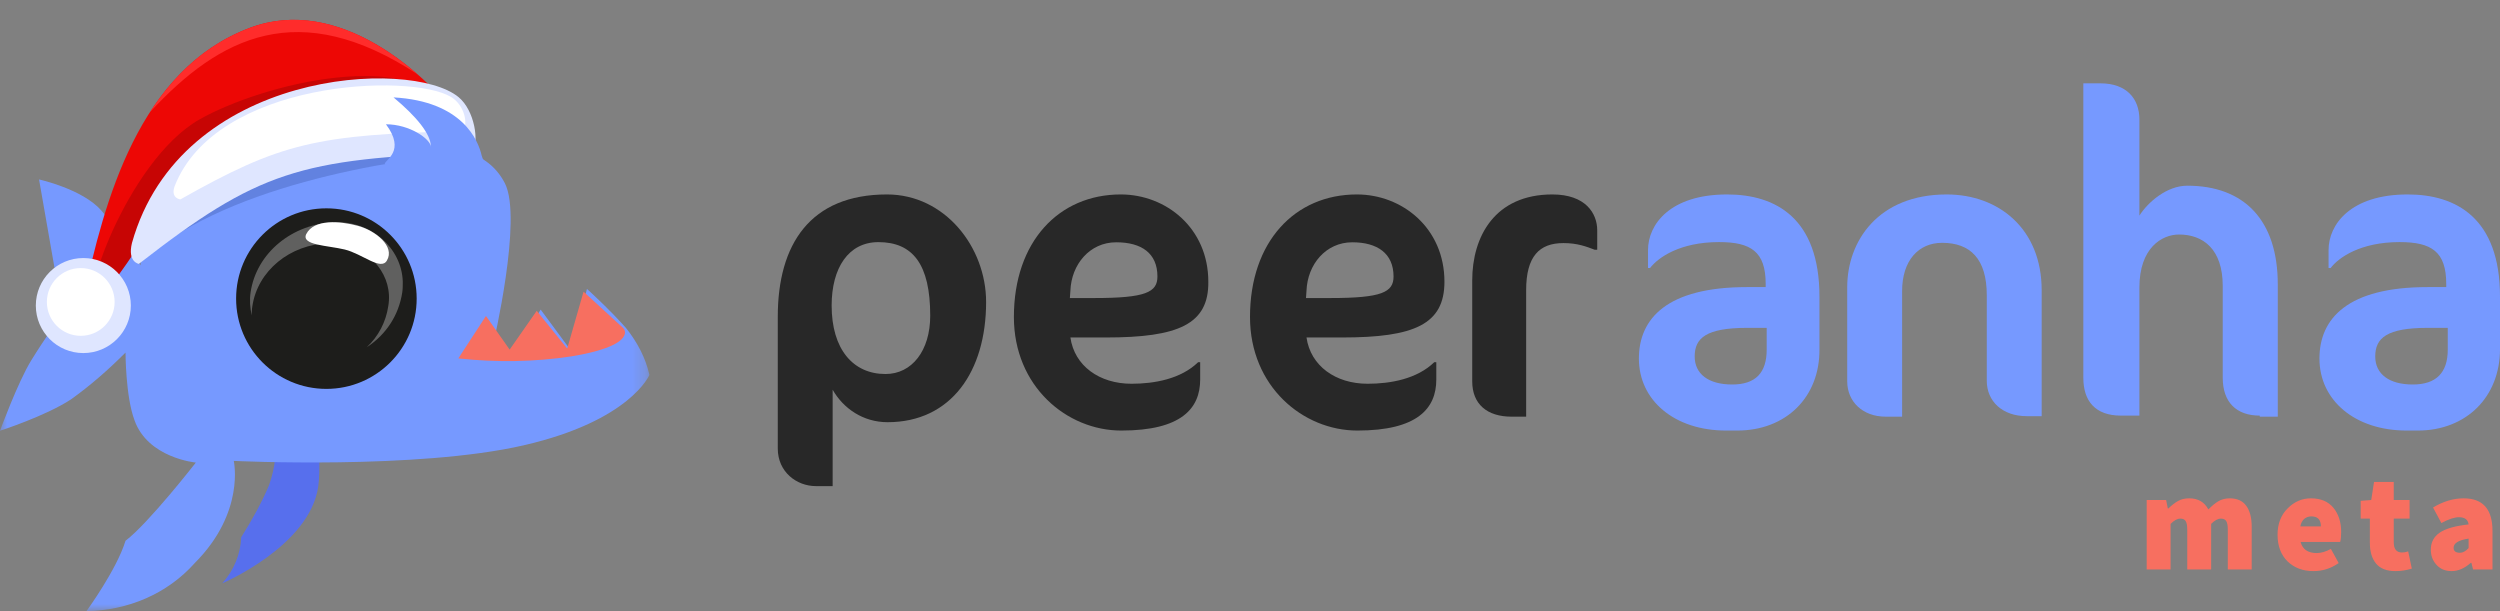 <svg width="180" height="44" viewBox="0 0 180 44" fill="none" xmlns="http://www.w3.org/2000/svg">
<rect x="0" y="0" width="180" height="44" fill="#808080" stroke="none"/>
<path fill-rule="evenodd" clip-rule="evenodd" d="M19.372 34.934C19.585 34.303 19.756 33.671 19.799 33C20.695 33.039 21.805 33.039 23 33.039C23 33.711 23 34.382 22.915 35.013C22.317 39.316 16 42 16 42C16.854 41.053 17.323 39.868 17.366 38.684C18.134 37.461 18.817 36.237 19.372 34.934Z" fill="#576FED"/>
<mask id="mask0_3966_61652" style="mask-type:alpha" maskUnits="userSpaceOnUse" x="0" y="5" width="47" height="39">
<path fill-rule="evenodd" clip-rule="evenodd" d="M0 5.121H46.759V44H0V5.121Z" fill="white"/>
</mask>
<g mask="url(#mask0_3966_61652)">
<path fill-rule="evenodd" clip-rule="evenodd" d="M6.226 44C6.226 44 8.396 41.025 9.038 38.934C10.685 37.688 14.1 33.305 14.1 33.305C14.1 33.305 10.645 32.984 9.681 30.25C9.038 28.521 9.038 25.385 9.038 25.385C7.793 26.631 6.508 27.757 5.102 28.762C3.254 29.968 -8.39233e-05 31.014 -8.39233e-05 31.014C-8.39233e-05 31.014 1.285 27.515 2.249 25.948C3.214 24.379 4.499 22.57 4.499 22.57L2.812 12.921C2.812 12.921 5.945 13.604 7.311 15.172C8.355 16.419 9.279 17.745 10.123 19.112C10.123 19.112 9.882 14.609 12.373 10.991C13.819 8.86 16.39 7.774 18.92 8.217C19.603 8.458 20.326 8.659 21.049 8.779C21.773 8.9 22.737 8.217 21.813 6.447C23.5 6.89 25.067 8.739 25.067 8.739C25.067 8.739 26.191 8.136 24.946 5.322C27.838 5.563 29.325 10.267 29.325 10.267C29.325 8.538 29.405 6.85 29.606 5.121C31.173 6.528 32.096 8.538 32.137 10.629C32.137 10.629 35.069 10.669 36.355 13.202C37.64 15.735 35.511 24.782 35.511 24.782L36.797 25.827L38.926 22.289L41.095 25.224L42.26 20.801C42.26 20.801 43.826 22.208 45.072 23.616C45.875 24.621 46.478 25.746 46.759 26.993C46.759 26.993 45.393 30.29 37.72 32.059C30.048 33.828 16.831 33.185 16.831 33.185C16.831 33.185 17.675 36.884 14.02 40.542C12.051 42.754 9.199 43.96 6.226 44Z" fill="#7699FF"/>
</g>
<path fill-rule="evenodd" clip-rule="evenodd" d="M23.5 15C27.09 15 30 17.91 30 21.5C30 25.09 27.09 28 23.5 28C19.91 28 17 25.09 17 21.5C17 17.91 19.91 15 23.5 15Z" fill="#1D1D1B"/>
<path opacity="0.3" fill-rule="evenodd" clip-rule="evenodd" d="M26.407 25C27.244 24.224 27.787 23.177 27.954 22.052C28.331 19.919 26.742 17.903 24.4 17.554C24.149 17.515 23.898 17.515 23.647 17.515C20.887 17.592 18.545 19.493 18.169 22.052C18.127 22.285 18.127 22.479 18.127 22.712C18.002 22.169 17.96 21.587 18.044 21.044C18.462 18.213 21.055 16.08 24.149 16.002C26.742 15.925 28.916 17.864 29 20.268C29 20.579 29 20.811 28.958 21.083C28.707 22.673 27.829 24.069 26.407 25Z" fill="white"/>
<path fill-rule="evenodd" clip-rule="evenodd" d="M25.773 16.262C27.032 16.603 28.463 17.738 27.856 18.76C27.422 19.517 26.077 18.268 24.819 17.965C23.561 17.663 21.695 17.663 22.042 16.868C22.606 15.732 24.515 15.922 25.773 16.262Z" fill="white"/>
<path fill-rule="evenodd" clip-rule="evenodd" d="M41.162 25.655C38.482 26.065 35.721 26.102 33 25.805L34.99 22.75L36.695 25.171L38.645 22.378L40.838 25.097L42.015 21L44.858 23.607C45.142 23.868 45.426 24.948 41.162 25.655Z" fill="#F76F60"/>
<path fill-rule="evenodd" clip-rule="evenodd" d="M63.244 17.433C61.085 17.433 59.878 19.296 59.878 21.998C59.878 25.139 61.415 26.929 63.756 26.929C65.659 26.929 66.976 25.249 66.976 22.729C66.976 19.04 65.732 17.433 63.244 17.433ZM63.903 30.398C62.146 30.398 60.72 29.412 59.951 28.061V35H58.744C57.354 35 56 33.978 56 32.298V22.802C56 17.579 58.341 14 63.866 14C68.037 14 71 17.799 71 21.743C71 26.746 68.476 30.398 63.903 30.398Z" fill="#282828"/>
<path fill-rule="evenodd" clip-rule="evenodd" d="M80.366 17.445C78.46 17.445 77.141 19.036 77.068 20.929L77.031 21.459H78.79C82.492 21.459 83.335 21.042 83.335 19.907C83.335 18.24 82.199 17.445 80.366 17.445ZM79.633 24.299H77.068C77.361 26.343 79.157 27.63 81.466 27.63C83.115 27.63 85.02 27.29 86.266 26.078H86.413V27.327C86.413 29.41 85.057 31 80.733 31C76.811 31 73 27.82 73 22.822C73 17.408 76.225 14 80.696 14C83.958 14 86.999 16.423 86.999 20.285C87.036 23.352 84.837 24.299 79.633 24.299Z" fill="#282828"/>
<path fill-rule="evenodd" clip-rule="evenodd" d="M97.366 17.445C95.46 17.445 94.141 19.036 94.068 20.929L94.031 21.459H95.79C99.492 21.459 100.335 21.042 100.335 19.907C100.335 18.24 99.162 17.445 97.366 17.445ZM96.633 24.299H94.068C94.361 26.343 96.157 27.63 98.466 27.63C100.115 27.63 102.021 27.29 103.267 26.078H103.414V27.327C103.414 29.41 102.057 31 97.733 31C93.811 31 90 27.82 90 22.822C90 17.408 93.225 14 97.696 14C100.958 14 104 16.423 104 20.285C104 23.352 101.838 24.299 96.633 24.299Z" fill="#282828"/>
<path fill-rule="evenodd" clip-rule="evenodd" d="M114.819 17.982C114.238 17.76 113.584 17.502 112.569 17.502C110.827 17.502 109.883 18.461 109.883 20.894V30H108.831C107.089 30 106 29.115 106 27.456V20.194C106 17.023 107.633 14 111.77 14C114.165 14 115 15.364 115 16.581V17.982H114.819Z" fill="#282828"/>
<path fill-rule="evenodd" clip-rule="evenodd" d="M127.202 23.605H125.814C122.856 23.605 122.017 24.329 122.017 25.664C122.017 26.922 123.003 27.684 124.719 27.684C126.399 27.684 127.202 26.845 127.202 25.168V23.605ZM125.084 31H124.281C120.556 31 118 28.827 118 25.816C118 22.919 120.045 20.671 125.778 20.671H127.129V20.442C127.129 18.117 126.07 17.43 123.769 17.43C120.958 17.43 119.388 18.536 118.803 19.298H118.657V18.002C118.657 16.172 120.227 14 124.354 14C127.86 14 131 15.715 131 21.356V25.13C131.036 28.599 128.59 31 125.084 31Z" fill="#7699FF"/>
<path fill-rule="evenodd" clip-rule="evenodd" d="M145.929 29.964C144.156 29.964 143.048 28.875 143.048 27.424V21.256C143.048 18.644 141.866 17.483 139.834 17.483C138.134 17.483 136.952 18.753 136.952 20.966V30H135.77C134.108 30 133 28.912 133 27.46V20.675C133 17.374 135.216 14 140.166 14C143.897 14 147 16.467 147 20.893V29.964H145.929Z" fill="#7699FF"/>
<path fill-rule="evenodd" clip-rule="evenodd" d="M162.704 29.924C161.037 29.924 160.037 28.98 160.037 27.203V20.589C160.037 17.944 158.63 16.885 156.889 16.885C155.667 16.885 154.037 17.83 154.037 20.703V29.924H152.704C150.852 29.924 150 28.866 150 27.203V6H151.222C153.111 6 154.037 7.096 154.037 8.608V15.525C154.63 14.58 156 13.37 157.481 13.37C161.593 13.37 164 15.865 164 20.476V30H162.704V29.924Z" fill="#7699FF"/>
<path fill-rule="evenodd" clip-rule="evenodd" d="M176.202 23.605H174.815C171.857 23.605 171.017 24.329 171.017 25.664C171.017 26.922 172.003 27.684 173.719 27.684C175.399 27.684 176.239 26.845 176.239 25.168V23.605H176.202ZM174.084 31H173.281C169.556 31 167 28.827 167 25.816C167 22.919 169.045 20.671 174.778 20.671H176.129V20.442C176.129 18.117 175.07 17.43 172.77 17.43C169.958 17.43 168.388 18.536 167.803 19.298H167.657V18.002C167.657 16.172 169.227 14 173.354 14C176.86 14 180 15.715 180 21.356V25.13C180 28.599 177.553 31 174.084 31Z" fill="#7699FF"/>
<path d="M19.515 10.548C17.285 11.363 12.263 14.195 10.019 19.002C15.627 13.508 28.171 11.423 33.842 11.058C29.332 8.358 22.412 9.593 19.515 10.548Z" fill="#344D96" fill-opacity="0.3"/>
<path d="M18 2C24.4 -0.4 30.667 5.333 33 8.5L27 9.5C21.333 12 10 17.1 10 17.5C10 17.9 7.667 21 6.5 22.5C6.333 22.5 6 22.3 6 21.5C7.5 14.5 10 5 18 2Z" fill="#ED0705"/>
<path d="M32.429 8.595L27 9.5C21.333 12 10 17.1 10 17.5C10 17.834 8.369 20.056 7.152 21.652C5.356 22.659 9.074 11.596 14.37 8.595C18.86 6.051 29.95 3.235 32.775 8.265L32.429 8.595Z" fill="#6F0100" fill-opacity="0.3"/>
<path d="M10.793 8.081C15.834 2.625 21.513 -0.254 30.047 5.338C26.998 2.68 22.532 0.3 18 2C14.825 3.191 12.516 5.405 10.793 8.081Z" fill="#FF2C2B"/>
<path d="M34 11C21.6 11.4 18.547 12.348 10 19C10 19 9.165 18.876 9.5 17.5C13 5 29.589 4.148 33.02 6.996C34.175 7.954 34.526 10.215 34 11Z" fill="#DFE6FF"/>
<path d="M33.302 9.441C22.805 9.687 20.221 10.27 12.986 14.358C12.986 14.358 12.28 14.281 12.563 13.436C15.526 5.753 29.568 5.23 32.473 6.98C33.45 7.569 33.747 8.958 33.302 9.441Z" fill="white"/>
<circle cx="6" cy="22" r="3.421" fill="#DFE6FF"/>
<circle cx="5.814" cy="21.74" r="2.439" fill="white"/>
<path d="M28.333 7.012C33.324 7.285 34.442 10.146 34.679 11.194L35.332 13.138L35.068 14.661L29.333 13.559L27.698 11.81C27.719 11.497 29.236 10.884 27.789 8.948C29.506 8.948 30.991 10.011 31.023 10.562C31.023 9.648 29.983 8.388 28.333 7.012Z" fill="#7699FF"/>
<path d="M154.562 41V36H155.962L156.082 36.61H156.122C156.362 36.377 156.596 36.197 156.822 36.07C157.049 35.943 157.316 35.88 157.622 35.88C158.262 35.88 158.722 36.147 159.002 36.68C159.249 36.427 159.489 36.23 159.722 36.09C159.962 35.95 160.236 35.88 160.542 35.88C161.076 35.88 161.472 36.06 161.732 36.42C161.992 36.78 162.122 37.28 162.122 37.92V41H160.402V38.14C160.402 37.833 160.362 37.623 160.282 37.51C160.209 37.397 160.082 37.34 159.902 37.34C159.689 37.34 159.456 37.467 159.202 37.72V41H157.482V38.14C157.482 37.833 157.442 37.623 157.362 37.51C157.289 37.397 157.162 37.34 156.982 37.34C156.769 37.34 156.536 37.467 156.282 37.72V41H154.562ZM166.564 41.12C165.811 41.12 165.191 40.887 164.704 40.42C164.224 39.947 163.984 39.307 163.984 38.5C163.984 37.72 164.224 37.09 164.704 36.61C165.184 36.123 165.744 35.88 166.384 35.88C167.091 35.88 167.631 36.107 168.004 36.56C168.377 37.013 168.564 37.593 168.564 38.3C168.564 38.593 168.541 38.833 168.494 39.02H165.644C165.784 39.553 166.171 39.82 166.804 39.82C167.124 39.82 167.464 39.72 167.824 39.52L168.384 40.54C167.837 40.927 167.231 41.12 166.564 41.12ZM165.624 37.9H167.104C167.104 37.42 166.877 37.18 166.424 37.18C166.224 37.18 166.051 37.24 165.904 37.36C165.764 37.48 165.671 37.66 165.624 37.9ZM172.47 41.12C171.843 41.12 171.38 40.94 171.08 40.58C170.78 40.22 170.63 39.72 170.63 39.08V37.34H169.97V36.06L170.73 36L170.93 34.7H172.35V36H173.49V37.34H172.35V39.05C172.35 39.537 172.55 39.78 172.95 39.78C173.083 39.78 173.23 39.753 173.39 39.7L173.65 40.94C173.263 41.06 172.87 41.12 172.47 41.12ZM176.519 41.12C176.065 41.12 175.702 40.97 175.429 40.67C175.155 40.37 175.019 40.007 175.019 39.58C175.019 39.053 175.232 38.643 175.659 38.35C176.092 38.057 176.785 37.86 177.739 37.76C177.699 37.413 177.465 37.24 177.039 37.24C176.719 37.24 176.299 37.38 175.779 37.66L175.179 36.54C175.912 36.1 176.645 35.88 177.379 35.88C178.765 35.88 179.459 36.66 179.459 38.22V41H178.059L177.939 40.52H177.899C177.452 40.92 176.992 41.12 176.519 41.12ZM177.119 39.8C177.325 39.8 177.532 39.687 177.739 39.46V38.78C177.019 38.887 176.659 39.107 176.659 39.44C176.659 39.68 176.812 39.8 177.119 39.8Z" fill="#F76F60"/>
</svg>
